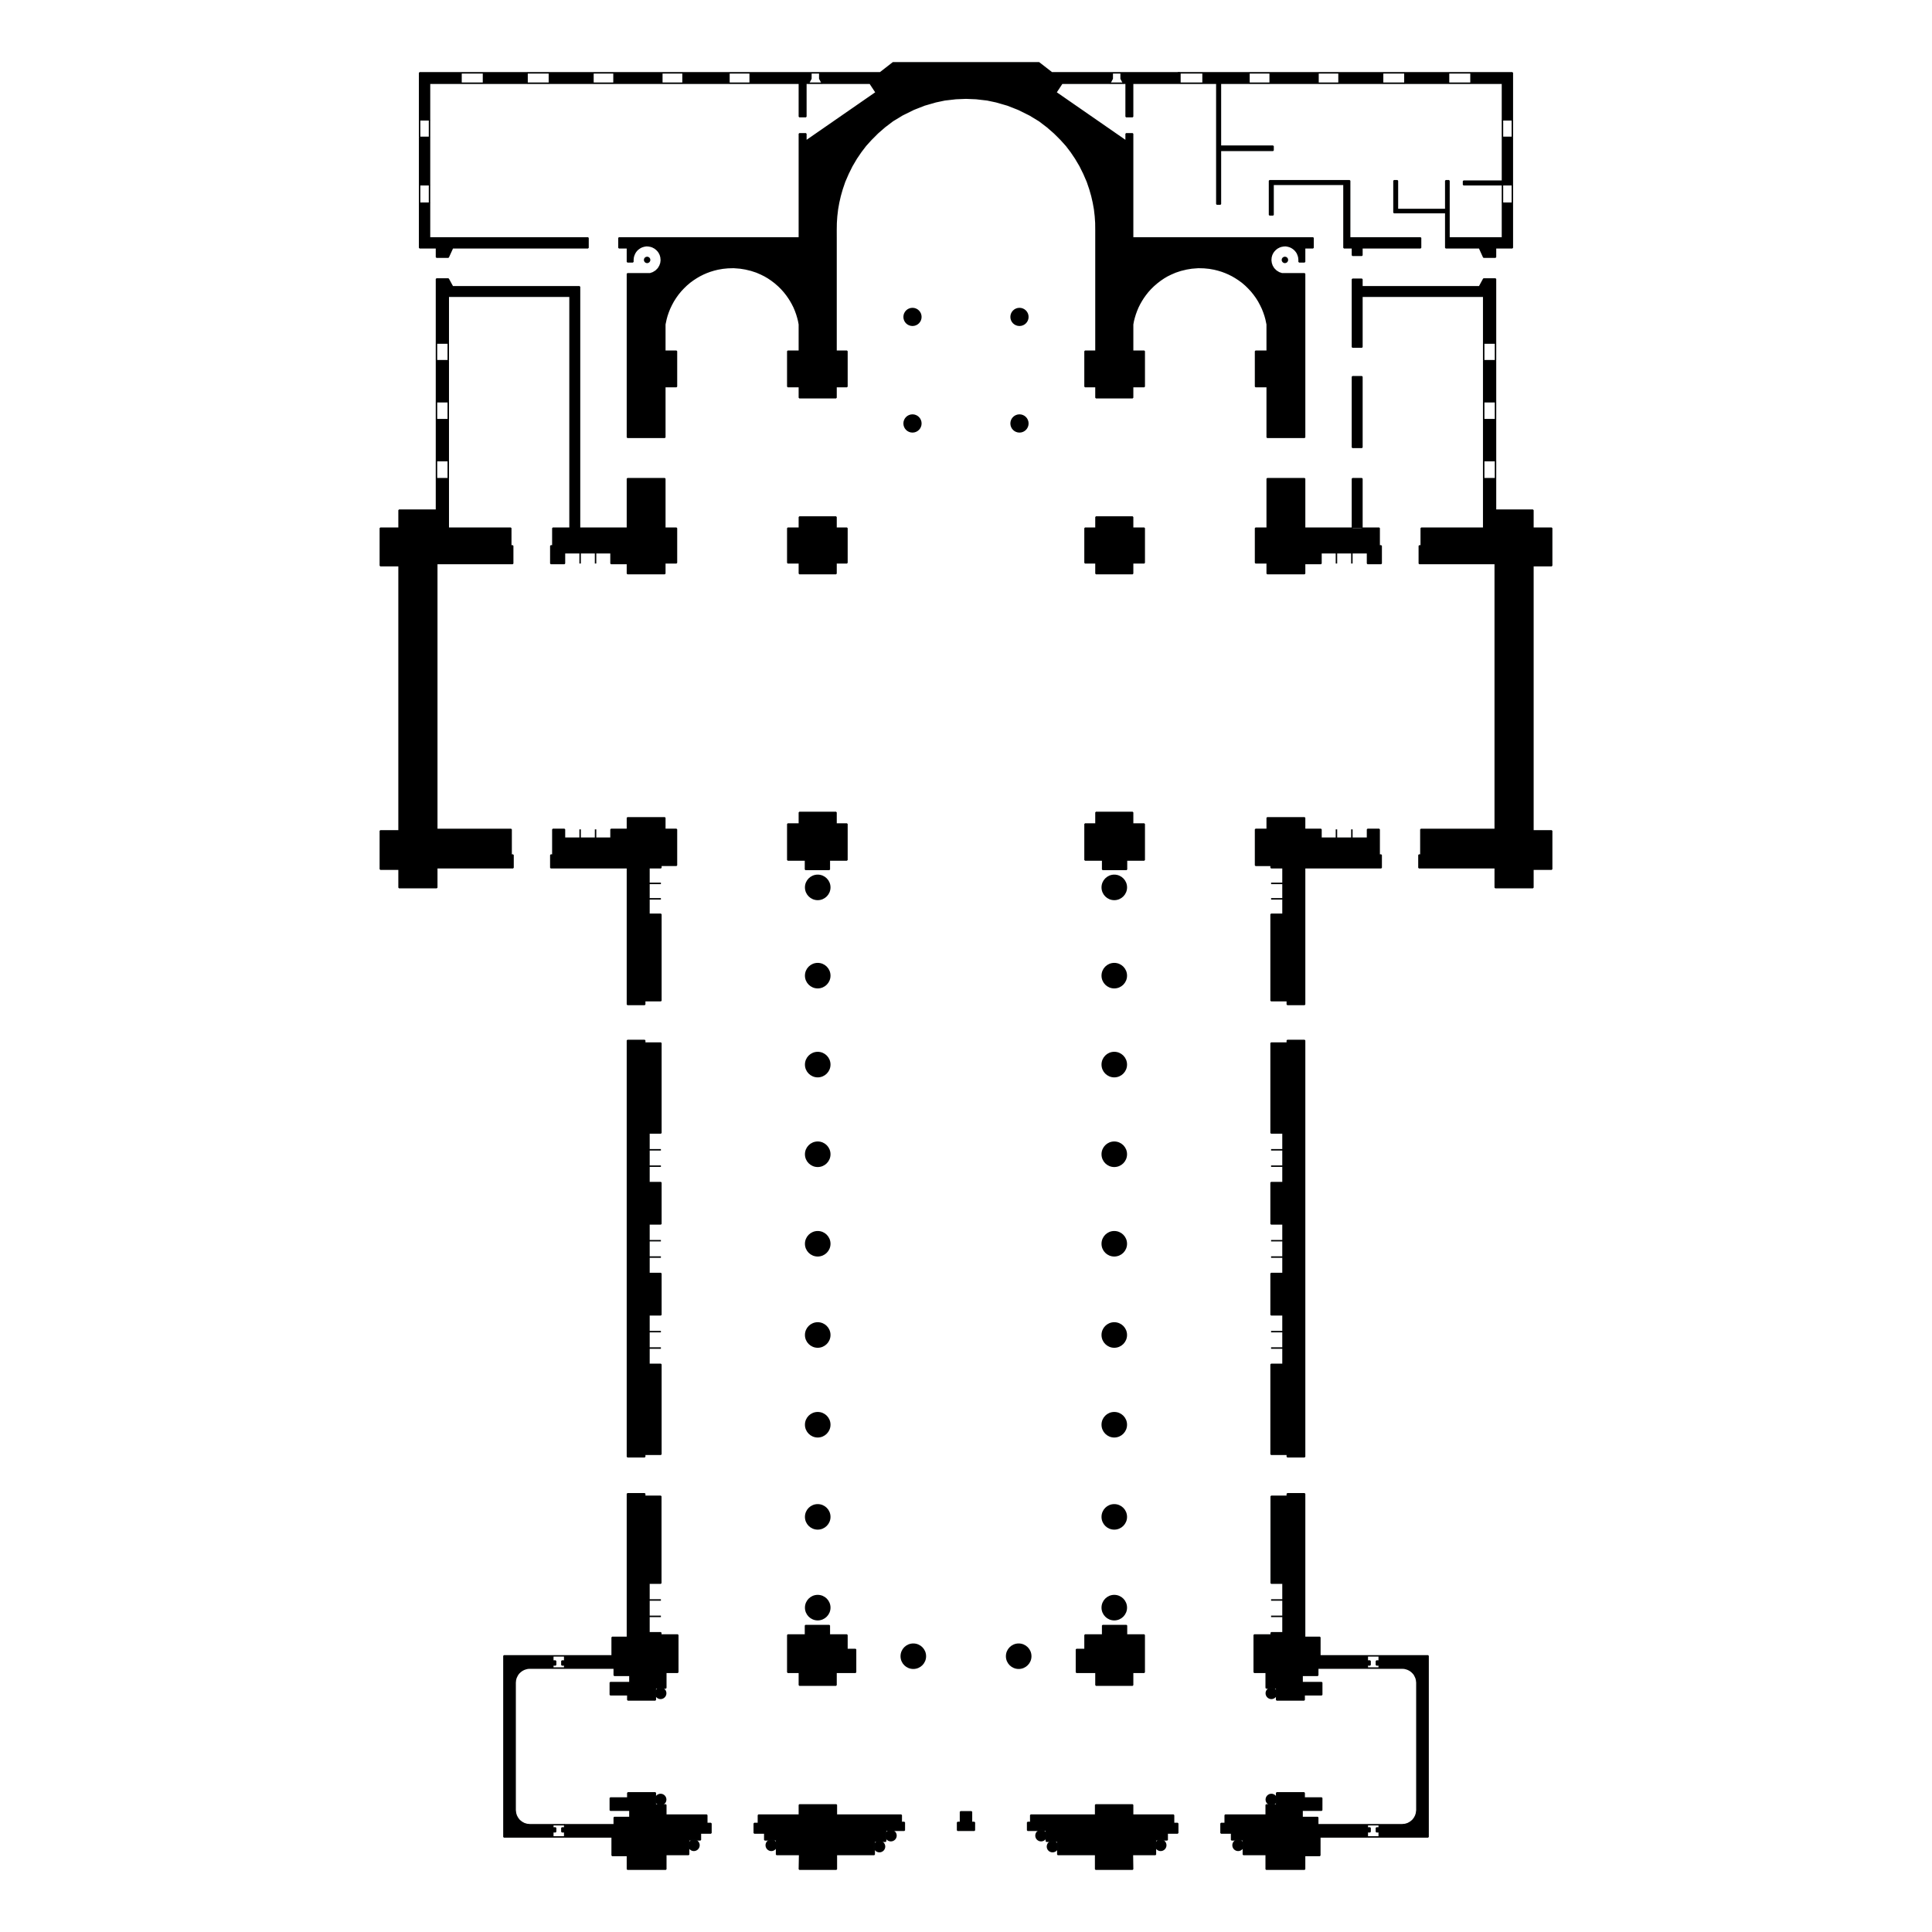 <svg xmlns:x="http://ns.adobe.com/Extensibility/1.0/" xmlns:i="http://ns.adobe.com/AdobeIllustrator/10.0/" xmlns:graph="http://ns.adobe.com/Graphs/1.0/" xmlns="http://www.w3.org/2000/svg" xmlns:xlink="http://www.w3.org/1999/xlink" version="1.1" x="0px" y="0px" viewBox="0 0 100 100" enable-background="new 0 0 100 100" xml:space="preserve"><g><polygon fill="#000000" stroke="#010202" stroke-width="0.076" stroke-linejoin="bevel" points="28.615,42.929    28.615,44.256 28.51,44.256 28.51,44.915 32.476,44.915 32.476,51.991 33.37,51.991 33.37,51.795 34.208,51.795 34.208,47.324    33.59,47.324 33.59,44.915 34.208,44.915 34.208,44.79 35.014,44.79 35.014,42.929 34.411,42.929 34.411,42.33 32.476,42.33    32.476,42.929 31.626,42.929 31.626,43.386 29.217,43.386 29.217,42.929  "></polygon><polygon fill="#000000" stroke="#010202" stroke-width="0.076" stroke-linejoin="bevel" points="32.476,53.854    32.476,75.401 33.37,75.401 33.37,75.274 34.208,75.274 34.208,70.62 33.59,70.62 33.59,68.055 34.208,68.055 34.208,65.916    33.59,65.916 33.59,63.349 34.208,63.349 34.208,61.21 33.59,61.21 33.59,58.643 34.208,58.643 34.208,53.99 33.37,53.99    33.37,53.854  "></polygon><path fill="#000000" stroke="#010202" stroke-width="0.076" stroke-linejoin="bevel" d="M33.625,13.453   c0-0.071-0.059-0.13-0.13-0.13c-0.072,0-0.13,0.06-0.13,0.13s0.058,0.13,0.13,0.13C33.566,13.583,33.625,13.524,33.625,13.453z"></path><polygon fill="#000000" stroke="#010202" stroke-width="0.076" stroke-linejoin="bevel" points="41.375,27.338    40.775,27.338 40.775,29.133 41.375,29.133 41.375,29.69 43.273,29.69 43.273,29.133 43.838,29.133 43.838,27.338 43.273,27.338    43.273,26.761 41.375,26.761  "></polygon><polygon fill="#000000" stroke="#010202" stroke-width="0.076" stroke-linejoin="bevel" points="41.375,42.651    40.775,42.651 40.775,44.513 41.692,44.513 41.692,45.003 42.926,45.003 42.926,44.513 43.838,44.513 43.838,42.651 43.273,42.651    43.273,42.051 41.375,42.051  "></polygon><path fill="#000000" stroke="#010202" stroke-width="0.076" stroke-linejoin="bevel" d="M42.949,45.931   c0-0.344-0.279-0.623-0.624-0.623c-0.344,0-0.624,0.279-0.624,0.623c0,0.345,0.28,0.624,0.624,0.624   C42.669,46.555,42.949,46.275,42.949,45.931L42.949,45.931z"></path><path fill="#000000" stroke="#010202" stroke-width="0.076" stroke-linejoin="bevel" d="M42.949,50.5   c0-0.346-0.279-0.624-0.624-0.624c-0.344,0-0.624,0.278-0.624,0.624c0,0.343,0.28,0.623,0.624,0.623   C42.669,51.123,42.949,50.844,42.949,50.5z"></path><path fill="#000000" stroke="#010202" stroke-width="0.076" stroke-linejoin="bevel" d="M42.949,55.103   c0-0.344-0.279-0.624-0.624-0.624c-0.344,0-0.624,0.28-0.624,0.624c0,0.345,0.28,0.624,0.624,0.624   C42.669,55.727,42.949,55.447,42.949,55.103z"></path><path fill="#000000" stroke="#010202" stroke-width="0.076" stroke-linejoin="bevel" d="M42.949,59.744   c0-0.344-0.279-0.624-0.624-0.624c-0.344,0-0.624,0.28-0.624,0.624c0,0.345,0.28,0.624,0.624,0.624   C42.669,60.368,42.949,60.089,42.949,59.744z"></path><path fill="#000000" stroke="#010202" stroke-width="0.076" stroke-linejoin="bevel" d="M42.949,64.378   c0-0.345-0.279-0.624-0.624-0.624c-0.344,0-0.624,0.279-0.624,0.624c0,0.344,0.28,0.622,0.624,0.622   C42.669,65,42.949,64.722,42.949,64.378z"></path><path fill="#000000" stroke="#010202" stroke-width="0.076" stroke-linejoin="bevel" d="M42.949,69.099   c0-0.345-0.279-0.624-0.624-0.624c-0.344,0-0.624,0.279-0.624,0.624s0.28,0.624,0.624,0.624   C42.669,69.723,42.949,69.443,42.949,69.099z"></path><path fill="#000000" stroke="#010202" stroke-width="0.076" stroke-linejoin="bevel" d="M42.949,73.742   c0-0.344-0.279-0.622-0.624-0.622c-0.344,0-0.624,0.278-0.624,0.622c0,0.345,0.28,0.626,0.624,0.626   C42.669,74.368,42.949,74.087,42.949,73.742z"></path><path fill="#000000" stroke="#010202" stroke-width="0.076" stroke-linejoin="bevel" d="M42.949,78.514   c0-0.347-0.279-0.624-0.624-0.624c-0.344,0-0.624,0.277-0.624,0.624c0,0.344,0.28,0.622,0.624,0.622   C42.669,79.136,42.949,78.857,42.949,78.514z"></path><path fill="#000000" stroke="#010202" stroke-width="0.076" stroke-linejoin="bevel" d="M42.949,83.211   c0-0.344-0.279-0.624-0.624-0.624c-0.344,0-0.624,0.28-0.624,0.624c0,0.343,0.28,0.624,0.624,0.624   C42.669,83.835,42.949,83.554,42.949,83.211z"></path><polygon fill="#000000" stroke="#010202" stroke-width="0.076" stroke-linejoin="bevel" points="39.255,93.951    41.375,93.951 41.375,93.421 43.29,93.421 43.29,93.951 46.649,93.951 46.649,94.329 46.808,94.329 46.808,94.736 45.84,94.736    45.84,95.302 45.249,95.302 45.249,95.99 43.29,95.99 43.29,96.75 41.375,96.75 41.389,95.99 40.195,95.99 40.195,95.232    39.584,95.232 39.584,94.876 39.04,94.876 39.04,94.383 39.255,94.383  "></polygon><polygon fill="#000000" stroke="#010202" stroke-width="0.076" stroke-linejoin="bevel" points="40.775,84.628    40.775,86.559 41.375,86.559 41.375,87.223 43.273,87.223 43.273,86.559 44.284,86.559 44.284,85.376 43.838,85.376 43.838,84.628    42.926,84.628 42.926,84.138 41.692,84.138 41.692,84.628  "></polygon><path fill="#000000" stroke="#010202" stroke-width="0.076" stroke-linejoin="bevel" d="M47.897,85.727   c0-0.347-0.28-0.624-0.624-0.624c-0.345,0-0.624,0.277-0.624,0.624c0,0.344,0.279,0.621,0.624,0.621   C47.618,86.348,47.897,86.07,47.897,85.727z"></path><polygon fill="#000000" stroke="#010202" stroke-width="0.076" stroke-linejoin="bevel" points="49.564,94.736    49.564,94.329 49.715,94.329 49.715,93.78 50.284,93.78 50.284,94.329 50.435,94.329 50.435,94.736  "></polygon><line fill="#000000" stroke="#010202" stroke-width="0.076" stroke-linejoin="bevel" x1="33.59" y1="46.524" x2="34.208" y2="46.524"></line><line fill="#000000" stroke="#010202" stroke-width="0.076" stroke-linejoin="bevel" x1="33.59" y1="45.724" x2="34.208" y2="45.724"></line><line fill="#000000" stroke="#010202" stroke-width="0.076" stroke-linejoin="bevel" x1="33.59" y1="65.066" x2="34.208" y2="65.066"></line><line fill="#000000" stroke="#010202" stroke-width="0.076" stroke-linejoin="bevel" x1="33.59" y1="64.219" x2="34.208" y2="64.219"></line><line fill="#000000" stroke="#010202" stroke-width="0.076" stroke-linejoin="bevel" x1="33.59" y1="69.774" x2="34.208" y2="69.774"></line><line fill="#000000" stroke="#010202" stroke-width="0.076" stroke-linejoin="bevel" x1="33.59" y1="68.926" x2="34.208" y2="68.926"></line><line fill="#000000" stroke="#010202" stroke-width="0.076" stroke-linejoin="bevel" x1="33.59" y1="60.36" x2="34.208" y2="60.36"></line><line fill="#000000" stroke="#010202" stroke-width="0.076" stroke-linejoin="bevel" x1="33.59" y1="59.513" x2="34.208" y2="59.513"></line><line fill="#000000" stroke="#010202" stroke-width="0.076" stroke-linejoin="bevel" x1="33.59" y1="83.662" x2="34.208" y2="83.662"></line><line fill="#000000" stroke="#010202" stroke-width="0.076" stroke-linejoin="bevel" x1="33.59" y1="82.814" x2="34.208" y2="82.814"></line><path fill="#000000" stroke="#010202" stroke-width="0.076" stroke-linejoin="bevel" d="M47.664,21.918   c0-0.24-0.194-0.434-0.433-0.434c-0.24,0-0.434,0.194-0.434,0.434c0,0.24,0.194,0.435,0.434,0.435   C47.469,22.353,47.664,22.158,47.664,21.918z"></path><path fill="#000000" stroke="#010202" stroke-width="0.076" stroke-linejoin="bevel" d="M47.664,16.404   c0-0.24-0.194-0.434-0.433-0.434c-0.24,0-0.434,0.194-0.434,0.434c0,0.239,0.194,0.432,0.434,0.432   C47.469,16.836,47.664,16.643,47.664,16.404z"></path><line fill="#000000" stroke="#010202" stroke-width="0.076" stroke-linejoin="bevel" x1="21.719" y1="10.517" x2="21.719" y2="9.562"></line><line fill="#000000" stroke="#010202" stroke-width="0.076" stroke-linejoin="bevel" x1="21.719" y1="7.11" x2="21.719" y2="6.203"></line><line fill="#000000" stroke="#010202" stroke-width="0.076" stroke-linejoin="bevel" x1="23.862" y1="3.769" x2="25.026" y2="3.769"></line><line fill="#000000" stroke="#010202" stroke-width="0.076" stroke-linejoin="bevel" x1="27.28" y1="3.769" x2="28.437" y2="3.769"></line><line fill="#000000" stroke="#010202" stroke-width="0.076" stroke-linejoin="bevel" x1="30.691" y1="3.769" x2="31.781" y2="3.769"></line><line fill="#000000" stroke="#010202" stroke-width="0.076" stroke-linejoin="bevel" x1="34.256" y1="3.769" x2="35.354" y2="3.769"></line><line fill="#000000" stroke="#010202" stroke-width="0.076" stroke-linejoin="bevel" x1="37.73" y1="3.769" x2="38.829" y2="3.769"></line><polyline fill="#000000" stroke="#010202" stroke-width="0.076" stroke-linejoin="bevel" points="41.972,3.769    42.431,3.769 42.431,3.769  "></polyline><line fill="#000000" stroke="#010202" stroke-width="0.076" stroke-linejoin="bevel" x1="25.026" y1="4.308" x2="23.862" y2="4.308"></line><line fill="#000000" stroke="#010202" stroke-width="0.076" stroke-linejoin="bevel" x1="22.232" y1="6.203" x2="22.232" y2="7.11"></line><line fill="#000000" stroke="#010202" stroke-width="0.076" stroke-linejoin="bevel" x1="22.232" y1="9.562" x2="22.232" y2="10.517"></line><polygon fill="#000000" stroke="#010202" stroke-width="0.076" stroke-linejoin="bevel" points="71.386,42.929    71.386,44.256 71.49,44.256 71.49,44.915 67.526,44.915 67.526,51.991 66.63,51.991 66.63,51.795 65.791,51.795 65.791,47.323    66.408,47.323 66.408,44.915 65.792,44.915 65.792,44.791 64.987,44.791 64.987,42.929 65.59,42.929 65.59,42.33 67.526,42.33    67.526,42.929 68.374,42.929 68.374,43.386 70.783,43.386 70.783,42.929  "></polygon><polygon fill="#000000" stroke="#010202" stroke-width="0.076" stroke-linejoin="bevel" points="67.526,53.854    67.526,75.401 66.63,75.401 66.63,75.274 65.791,75.274 65.791,70.62 66.408,70.62 66.408,68.055 65.791,68.055 65.791,65.916    66.408,65.916 66.408,63.349 65.791,63.349 65.791,61.21 66.408,61.21 66.408,58.643 65.791,58.643 65.791,53.99 66.63,53.99    66.63,53.854  "></polygon><path fill="#000000" stroke="#010202" stroke-width="0.076" stroke-linejoin="bevel" d="M66.637,13.453   c0-0.071-0.059-0.13-0.131-0.13c-0.071,0-0.13,0.06-0.13,0.13s0.059,0.13,0.13,0.13C66.578,13.583,66.637,13.524,66.637,13.453z"></path><polygon fill="#000000" stroke="#010202" stroke-width="0.076" stroke-linejoin="bevel" points="58.624,27.338    59.226,27.338 59.226,29.133 58.624,29.133 58.624,29.69 56.727,29.69 56.727,29.133 56.161,29.133 56.161,27.338 56.727,27.338    56.727,26.761 58.624,26.761  "></polygon><polygon fill="#000000" stroke="#010202" stroke-width="0.076" stroke-linejoin="bevel" points="58.624,42.651    59.226,42.651 59.226,44.513 58.308,44.513 58.308,45.003 57.073,45.003 57.073,44.513 56.161,44.513 56.161,42.651 56.727,42.651    56.727,42.051 58.624,42.051  "></polygon><path fill="#000000" stroke="#010202" stroke-width="0.076" stroke-linejoin="bevel" d="M58.299,45.931   c0-0.344-0.279-0.623-0.624-0.623c-0.344,0-0.623,0.279-0.623,0.623c0,0.345,0.279,0.624,0.623,0.624   C58.02,46.555,58.299,46.275,58.299,45.931L58.299,45.931z"></path><path fill="#000000" stroke="#010202" stroke-width="0.076" stroke-linejoin="bevel" d="M58.298,50.5   c0-0.345-0.279-0.624-0.624-0.624c-0.344,0-0.622,0.279-0.622,0.624c0,0.344,0.278,0.623,0.622,0.623   C58.019,51.123,58.298,50.844,58.298,50.5z"></path><path fill="#000000" stroke="#010202" stroke-width="0.076" stroke-linejoin="bevel" d="M58.298,55.103   c0-0.344-0.279-0.625-0.624-0.625c-0.344,0-0.622,0.281-0.622,0.625c0,0.345,0.278,0.624,0.622,0.624   C58.019,55.727,58.298,55.447,58.298,55.103z"></path><path fill="#000000" stroke="#010202" stroke-width="0.076" stroke-linejoin="bevel" d="M58.298,59.744   c0-0.344-0.279-0.624-0.624-0.624c-0.344,0-0.622,0.28-0.622,0.624c0,0.345,0.278,0.624,0.622,0.624   C58.019,60.368,58.298,60.089,58.298,59.744z"></path><path fill="#000000" stroke="#010202" stroke-width="0.076" stroke-linejoin="bevel" d="M58.298,64.378   c0-0.345-0.279-0.624-0.624-0.624c-0.344,0-0.622,0.279-0.622,0.624c0,0.344,0.278,0.622,0.622,0.622   C58.019,65,58.298,64.722,58.298,64.378z"></path><path fill="#000000" stroke="#010202" stroke-width="0.076" stroke-linejoin="bevel" d="M58.298,69.099   c0-0.345-0.279-0.624-0.624-0.624c-0.344,0-0.622,0.279-0.622,0.624s0.278,0.624,0.622,0.624   C58.019,69.723,58.298,69.443,58.298,69.099z"></path><path fill="#000000" stroke="#010202" stroke-width="0.076" stroke-linejoin="bevel" d="M58.298,73.742   c0-0.344-0.279-0.622-0.624-0.622c-0.344,0-0.622,0.278-0.622,0.622c0,0.345,0.278,0.626,0.622,0.626   C58.019,74.368,58.298,74.087,58.298,73.742z"></path><path fill="#000000" stroke="#010202" stroke-width="0.076" stroke-linejoin="bevel" d="M58.298,78.514   c0-0.347-0.279-0.624-0.624-0.624c-0.344,0-0.622,0.277-0.622,0.624c0,0.344,0.278,0.622,0.622,0.622   C58.019,79.136,58.298,78.857,58.298,78.514z"></path><path fill="#000000" stroke="#010202" stroke-width="0.076" stroke-linejoin="bevel" d="M58.298,83.211   c0-0.344-0.279-0.624-0.624-0.624c-0.344,0-0.622,0.28-0.622,0.624c0,0.343,0.278,0.624,0.622,0.624   C58.019,83.835,58.298,83.554,58.298,83.211z"></path><polygon fill="#000000" stroke="#010202" stroke-width="0.076" stroke-linejoin="bevel" points="60.744,93.951    58.624,93.951 58.624,93.421 56.71,93.421 56.71,93.951 53.351,93.951 53.351,94.329 53.19,94.329 53.19,94.736 54.158,94.736    54.158,95.302 54.752,95.302 54.752,95.99 56.71,95.99 56.71,96.75 58.624,96.75 58.613,95.99 59.805,95.99 59.805,95.232    60.414,95.232 60.414,94.876 60.959,94.876 60.959,94.383 60.744,94.383  "></polygon><polygon fill="#000000" stroke="#010202" stroke-width="0.076" stroke-linejoin="bevel" points="59.225,84.628    59.225,86.559 58.624,86.559 58.624,87.223 56.727,87.223 56.727,86.559 55.717,86.559 55.717,85.376 56.161,85.376 56.161,84.628    57.073,84.628 57.073,84.138 58.307,84.138 58.307,84.628  "></polygon><path fill="#000000" stroke="#010202" stroke-width="0.076" stroke-linejoin="bevel" d="M53.351,85.727   c0-0.347-0.28-0.624-0.624-0.624s-0.624,0.277-0.624,0.624c0,0.344,0.28,0.621,0.624,0.621S53.351,86.07,53.351,85.727z"></path><line fill="#000000" stroke="#010202" stroke-width="0.076" stroke-linejoin="bevel" x1="66.408" y1="46.524" x2="65.792" y2="46.524"></line><line fill="#000000" stroke="#010202" stroke-width="0.076" stroke-linejoin="bevel" x1="66.408" y1="45.724" x2="65.792" y2="45.724"></line><line fill="#000000" stroke="#010202" stroke-width="0.076" stroke-linejoin="bevel" x1="66.408" y1="65.066" x2="65.791" y2="65.066"></line><line fill="#000000" stroke="#010202" stroke-width="0.076" stroke-linejoin="bevel" x1="66.408" y1="64.219" x2="65.791" y2="64.219"></line><line fill="#000000" stroke="#010202" stroke-width="0.076" stroke-linejoin="bevel" x1="66.408" y1="69.774" x2="65.791" y2="69.774"></line><line fill="#000000" stroke="#010202" stroke-width="0.076" stroke-linejoin="bevel" x1="66.408" y1="68.926" x2="65.791" y2="68.926"></line><line fill="#000000" stroke="#010202" stroke-width="0.076" stroke-linejoin="bevel" x1="66.408" y1="60.36" x2="65.791" y2="60.36"></line><line fill="#000000" stroke="#010202" stroke-width="0.076" stroke-linejoin="bevel" x1="66.408" y1="59.513" x2="65.791" y2="59.513"></line><path fill="#000000" stroke="#010202" stroke-width="0.076" stroke-linejoin="bevel" d="M53.202,21.918   c0-0.24-0.194-0.434-0.433-0.434c-0.24,0-0.435,0.194-0.435,0.434c0,0.24,0.194,0.435,0.435,0.435   C53.008,22.353,53.202,22.158,53.202,21.918z"></path><path fill="#000000" stroke="#010202" stroke-width="0.076" stroke-linejoin="bevel" d="M53.202,16.404   c0-0.24-0.194-0.434-0.433-0.434c-0.24,0-0.435,0.194-0.435,0.434c0,0.239,0.194,0.432,0.435,0.432   C53.008,16.836,53.202,16.643,53.202,16.404z"></path><line fill="#000000" stroke="#010202" stroke-width="0.076" stroke-linejoin="bevel" x1="78.279" y1="10.517" x2="78.279" y2="9.562"></line><line fill="#000000" stroke="#010202" stroke-width="0.076" stroke-linejoin="bevel" x1="78.279" y1="7.11" x2="78.279" y2="6.203"></line><line fill="#000000" stroke="#010202" stroke-width="0.076" stroke-linejoin="bevel" x1="76.139" y1="3.769" x2="74.976" y2="3.769"></line><line fill="#000000" stroke="#010202" stroke-width="0.076" stroke-linejoin="bevel" x1="72.718" y1="3.769" x2="71.563" y2="3.769"></line><line fill="#000000" stroke="#010202" stroke-width="0.076" stroke-linejoin="bevel" x1="69.308" y1="3.769" x2="68.22" y2="3.769"></line><line fill="#000000" stroke="#010202" stroke-width="0.076" stroke-linejoin="bevel" x1="65.744" y1="3.769" x2="64.646" y2="3.769"></line><line fill="#000000" stroke="#010202" stroke-width="0.076" stroke-linejoin="bevel" x1="62.27" y1="3.769" x2="60.963" y2="3.769"></line><polyline fill="#000000" stroke="#010202" stroke-width="0.076" stroke-linejoin="bevel" points="58.029,3.769    57.569,3.769 57.569,3.769  "></polyline><line fill="#000000" stroke="#010202" stroke-width="0.076" stroke-linejoin="bevel" x1="74.976" y1="4.308" x2="76.139" y2="4.308"></line><line fill="#000000" stroke="#010202" stroke-width="0.076" stroke-linejoin="bevel" x1="77.767" y1="6.203" x2="77.767" y2="7.11"></line><line fill="#000000" stroke="#010202" stroke-width="0.076" stroke-linejoin="bevel" x1="77.767" y1="9.562" x2="77.767" y2="10.517"></line><polyline fill="#000000" stroke="#010202" stroke-width="0.076" stroke-linejoin="bevel" points="70.002,27.338    70.002,24.777 70.493,24.777 70.493,27.338  "></polyline><polygon fill="#000000" stroke="#010202" stroke-width="0.076" stroke-linejoin="bevel" points="70.002,23.158    70.002,19.5 70.493,19.5 70.493,23.158  "></polygon><path fill="#000000" stroke="#010202" stroke-width="0.076" stroke-linejoin="bevel" d="M34.456,87.643   c0-0.146-0.118-0.264-0.264-0.264c-0.145,0-0.264,0.117-0.264,0.264c0,0.146,0.119,0.265,0.264,0.265   C34.338,87.907,34.456,87.788,34.456,87.643z"></path><path fill="#000000" stroke="#010202" stroke-width="0.076" stroke-linejoin="bevel" d="M34.456,93.146   c0-0.146-0.118-0.265-0.264-0.265c-0.145,0-0.264,0.119-0.264,0.265c0,0.146,0.119,0.263,0.264,0.263   C34.338,93.408,34.456,93.292,34.456,93.146z"></path><line fill="#000000" stroke="#010202" stroke-width="0.076" stroke-linejoin="bevel" x1="30.826" y1="42.929" x2="30.826" y2="43.386"></line><line fill="#000000" stroke="#010202" stroke-width="0.076" stroke-linejoin="bevel" x1="30.826" y1="29.168" x2="30.826" y2="28.611"></line><line fill="#000000" stroke="#010202" stroke-width="0.076" stroke-linejoin="bevel" x1="69.174" y1="42.929" x2="69.174" y2="43.386"></line><line fill="#000000" stroke="#010202" stroke-width="0.076" stroke-linejoin="bevel" x1="69.174" y1="29.168" x2="69.174" y2="28.611"></line><path fill="#000000" stroke="#010202" stroke-width="0.076" stroke-linejoin="bevel" d="M66.072,87.643   c0-0.146-0.119-0.264-0.265-0.264c-0.145,0-0.264,0.117-0.264,0.264c0,0.146,0.119,0.265,0.264,0.265   C65.953,87.907,66.072,87.788,66.072,87.643z"></path><path fill="#000000" stroke="#010202" stroke-width="0.076" stroke-linejoin="bevel" d="M66.072,93.146   c0-0.146-0.119-0.265-0.265-0.265c-0.145,0-0.264,0.119-0.264,0.265c0,0.146,0.119,0.263,0.264,0.263   C65.953,93.408,66.072,93.292,66.072,93.146z"></path><line fill="#000000" stroke="#010202" stroke-width="0.076" stroke-linejoin="bevel" x1="66.408" y1="83.662" x2="65.791" y2="83.662"></line><line fill="#000000" stroke="#010202" stroke-width="0.076" stroke-linejoin="bevel" x1="66.408" y1="82.814" x2="65.791" y2="82.814"></line><line fill="#000000" stroke="#010202" stroke-width="0.076" stroke-linejoin="bevel" x1="28.613" y1="95.08" x2="29.229" y2="95.08"></line><polygon fill="#000000" stroke="#010202" stroke-width="0.076" stroke-linejoin="bevel" points="32.476,77.319    32.476,84.749 31.685,84.749 31.685,85.707 29.229,85.707 29.229,85.975 29.082,85.975 29.082,86.177 29.229,86.177 29.229,86.34    31.793,86.34 31.793,86.716 32.604,86.716 32.604,87.091 31.589,87.091 31.589,87.722 32.495,87.722 32.495,87.988 33.92,87.988    33.92,87.369 34.462,87.369 34.462,86.559 35.082,86.559 35.082,84.628 34.203,84.628 34.203,84.512 33.59,84.512 33.59,81.944    34.203,81.944 34.203,77.449 33.37,77.449 33.37,77.319  "></polygon><line fill="#000000" stroke="#010202" stroke-width="0.076" stroke-linejoin="bevel" x1="71.388" y1="95.08" x2="70.771" y2="95.08"></line><polygon fill="#000000" stroke="#010202" stroke-width="0.076" stroke-linejoin="bevel" points="67.526,77.319    67.526,84.749 68.316,84.749 68.316,85.707 70.771,85.707 70.771,85.975 70.916,85.975 70.916,86.177 70.771,86.177 70.771,86.34    68.206,86.34 68.206,86.716 67.397,86.716 67.397,87.091 68.412,87.091 68.412,87.722 67.504,87.722 67.504,87.988 66.079,87.988    66.079,87.369 65.538,87.369 65.538,86.559 64.918,86.559 64.918,84.628 65.797,84.628 65.797,84.512 66.408,84.512 66.408,81.944    65.797,81.944 65.797,77.449 66.63,77.449 66.63,77.319  "></polygon><polygon fill="#000000" stroke="#010202" stroke-width="0.076" stroke-linejoin="bevel" points="28.759,86.177    28.759,85.975 28.613,85.975 28.613,85.707 26.083,85.707 26.083,95.08 28.613,95.08 28.613,94.812 28.759,94.812 28.759,94.613    28.613,94.613 28.613,94.448 27.427,94.448 27.273,94.434 27.13,94.39 27.002,94.32 26.881,94.223 26.79,94.107 26.723,93.982    26.684,93.861 26.663,93.696 26.663,87.091 26.676,86.96 26.701,86.859 26.745,86.762 26.797,86.667 26.856,86.593 26.939,86.515    27.031,86.45 27.124,86.402 27.216,86.371 27.318,86.346 27.421,86.34 28.613,86.34 28.613,86.177  "></polygon><polygon fill="#000000" stroke="#010202" stroke-width="0.076" stroke-linejoin="bevel" points="36.583,93.951    34.462,93.951 34.462,93.421 33.92,93.421 33.92,92.799 32.495,92.799 32.495,93.066 31.589,93.066 31.589,93.696 32.604,93.696    32.604,94.072 31.793,94.072 31.793,94.448 29.229,94.448 29.229,94.613 29.082,94.613 29.082,94.812 29.229,94.812 29.229,95.08    31.685,95.08 31.685,96.04 32.476,96.04 32.476,96.75 34.462,96.75 34.462,95.99 35.644,95.99 35.644,95.232 36.253,95.232    36.253,94.876 36.799,94.876 36.799,94.383 36.583,94.383  "></polygon><polygon fill="#000000" stroke="#010202" stroke-width="0.076" stroke-linejoin="bevel" points="71.242,86.177    71.242,85.975 71.388,85.975 71.388,85.707 73.918,85.707 73.918,95.08 71.388,95.08 71.388,94.812 71.242,94.812 71.242,94.613    71.388,94.613 71.388,94.448 72.571,94.448 72.728,94.434 72.87,94.39 72.997,94.32 73.118,94.223 73.21,94.107 73.277,93.982    73.316,93.861 73.338,93.696 73.338,87.091 73.323,86.96 73.298,86.859 73.254,86.762 73.204,86.667 73.142,86.593 73.062,86.515    72.97,86.45 72.876,86.402 72.786,86.371 72.682,86.346 72.578,86.34 71.388,86.34 71.388,86.177  "></polygon><polygon fill="#000000" stroke="#010202" stroke-width="0.076" stroke-linejoin="bevel" points="63.416,93.951    65.538,93.951 65.538,93.421 66.079,93.421 66.079,92.799 67.504,92.799 67.504,93.066 68.412,93.066 68.411,93.696 67.396,93.696    67.396,94.072 68.205,94.072 68.205,94.448 70.771,94.448 70.771,94.613 70.916,94.613 70.916,94.812 70.771,94.812 70.771,95.08    68.314,95.08 68.314,96.04 67.525,96.04 67.525,96.75 65.538,96.75 65.538,95.99 64.356,95.99 64.356,95.232 63.747,95.232    63.747,94.876 63.2,94.876 63.2,94.383 63.416,94.383  "></polygon><polygon fill="#000000" stroke="#010202" stroke-width="0.076" stroke-linejoin="bevel" points="22.592,23.842    23.202,23.842 23.202,21.72 22.592,21.72  "></polygon><polygon fill="#000000" stroke="#010202" stroke-width="0.076" stroke-linejoin="bevel" points="22.592,20.793    23.202,20.793 23.202,18.67 22.592,18.67  "></polygon><polygon fill="#000000" stroke="#010202" stroke-width="0.076" stroke-linejoin="bevel" points="20.655,26.407    20.655,27.338 19.686,27.338 19.686,29.279 20.655,29.279 20.655,43.005 19.686,43.005 19.686,44.988 20.655,44.988 20.655,45.943    22.607,45.943 22.607,44.915 26.555,44.915 26.555,44.256 26.456,44.256 26.456,42.931 22.607,42.931 22.607,29.168 26.537,29.168    26.537,28.254 26.437,28.254 26.437,27.338 23.202,27.338 23.202,24.777 22.592,24.777 22.592,26.407  "></polygon><polygon fill="#000000" stroke="#010202" stroke-width="0.076" stroke-linejoin="bevel" points="77.407,23.842    76.796,23.842 76.796,21.72 77.407,21.72  "></polygon><polygon fill="#000000" stroke="#010202" stroke-width="0.076" stroke-linejoin="bevel" points="77.407,20.793    76.796,20.793 76.796,18.67 77.407,18.67  "></polygon><polygon fill="#000000" stroke="#010202" stroke-width="0.076" stroke-linejoin="bevel" points="70.002,17.965    70.493,17.965 70.493,15.333 76.796,15.333 76.796,17.757 77.407,17.757 77.407,14.44 76.796,14.44 76.576,14.844 70.493,14.844    70.493,14.455 70.002,14.455  "></polygon><polygon fill="#000000" stroke="#010202" stroke-width="0.076" stroke-linejoin="bevel" points="79.344,26.407    79.344,27.338 80.314,27.338 80.314,29.279 79.344,29.279 79.344,43.005 80.314,43.005 80.314,44.988 79.344,44.988 79.344,45.943    77.393,45.943 77.393,44.915 73.444,44.915 73.444,44.256 73.544,44.256 73.544,42.931 77.393,42.931 77.393,29.168 73.463,29.168    73.463,28.254 73.563,28.254 73.563,27.338 76.796,27.338 76.796,24.777 77.407,24.777 77.407,26.407  "></polygon><polygon fill="#000000" stroke="#010202" stroke-width="0.076" stroke-linejoin="bevel" points="78.279,6.203    78.279,3.769 76.139,3.769 76.139,4.308 77.767,4.308 77.767,6.203  "></polygon><polygon fill="#000000" stroke="#010202" stroke-width="0.076" stroke-linejoin="bevel" points="74.976,4.308    74.976,3.769 72.718,3.769 72.718,4.308  "></polygon><polygon fill="#000000" stroke="#010202" stroke-width="0.076" stroke-linejoin="bevel" points="71.563,4.308    71.563,3.769 69.308,3.769 69.308,4.308  "></polygon><polygon fill="#000000" stroke="#010202" stroke-width="0.076" stroke-linejoin="bevel" points="68.22,4.308    68.22,3.769 65.744,3.769 65.744,4.308  "></polygon><polygon fill="#000000" stroke="#010202" stroke-width="0.076" stroke-linejoin="bevel" points="58.624,6.038    58.624,4.308 61.072,4.308 61.072,3.769 58.029,3.769 58.029,4.069 58.153,4.308 58.288,4.308 58.288,6.038  "></polygon><polygon fill="#000000" stroke="#010202" stroke-width="0.076" stroke-linejoin="bevel" points="21.719,6.203    21.719,3.769 23.862,3.769 23.862,4.308 22.232,4.308 22.232,6.203  "></polygon><polygon fill="#000000" stroke="#010202" stroke-width="0.076" stroke-linejoin="bevel" points="21.719,9.562    21.719,7.11 22.232,7.11 22.232,9.562  "></polygon><polygon fill="#000000" stroke="#010202" stroke-width="0.076" stroke-linejoin="bevel" points="25.026,4.308    25.026,3.769 27.28,3.769 27.28,4.308  "></polygon><polygon fill="#000000" stroke="#010202" stroke-width="0.076" stroke-linejoin="bevel" points="28.437,4.308    28.437,3.769 30.691,3.769 30.691,4.308  "></polygon><polygon fill="#000000" stroke="#010202" stroke-width="0.076" stroke-linejoin="bevel" points="31.781,4.308    31.781,3.769 34.256,3.769 34.256,4.308  "></polygon><polygon fill="#000000" stroke="#010202" stroke-width="0.076" stroke-linejoin="bevel" points="35.354,4.308    35.354,3.769 37.73,3.769 37.73,4.308  "></polygon><polygon fill="#000000" stroke="#010202" stroke-width="0.076" stroke-linejoin="bevel" points="41.375,6.038    41.375,4.308 38.829,4.308 38.829,3.769 41.972,3.769 41.972,4.069 41.847,4.308 41.712,4.308 41.712,6.038  "></polygon><polygon fill="#000000" stroke="#010202" stroke-width="0.076" stroke-linejoin="bevel" points="22.232,10.517    21.719,10.517 21.719,12.826 22.592,12.826 22.592,13.311 23.202,13.311 23.423,12.826 30.436,12.826 30.436,12.314 22.232,12.314     "></polygon><polygon fill="#000000" stroke="#010202" stroke-width="0.076" stroke-linejoin="bevel" points="32.476,22.638    32.476,14.171 33.651,14.171 33.802,14.119 33.952,14.027 34.078,13.9 34.161,13.76 34.21,13.62 34.229,13.473 34.216,13.317    34.179,13.185 34.127,13.08 34.073,13 33.988,12.911 33.893,12.837 33.774,12.774 33.68,12.743 33.556,12.721 33.452,12.716    33.351,12.733 33.25,12.76 33.174,12.792 33.113,12.827 33.061,12.862 33.003,12.908 32.956,12.954 32.913,13.005 32.869,13.069    32.832,13.14 32.799,13.222 32.773,13.311 32.76,13.428 32.758,13.504 32.76,13.553 32.476,13.553 32.476,12.826 32.037,12.826    32.037,12.314 41.375,12.314 41.375,6.925 41.712,6.925 41.712,7.308 45.351,4.788 45.034,4.308 42.558,4.308 42.431,4.069    42.431,3.769 45.56,3.769 46.228,3.25 50,3.25 53.771,3.25 54.439,3.769 57.569,3.769 57.569,4.069 57.444,4.308 54.966,4.308    54.65,4.788 58.288,7.308 58.288,6.925 58.624,6.925 58.624,12.314 67.964,12.314 67.964,12.826 67.526,12.826 67.526,13.553    67.24,13.553 67.242,13.504 67.24,13.428 67.227,13.311 67.201,13.222 67.169,13.14 67.133,13.069 67.087,13.005 67.043,12.954    66.997,12.908 66.94,12.862 66.888,12.827 66.826,12.792 66.751,12.76 66.65,12.733 66.549,12.716 66.442,12.721 66.32,12.743    66.226,12.774 66.106,12.837 66.012,12.911 65.928,13 65.873,13.08 65.821,13.185 65.784,13.317 65.772,13.473 65.792,13.62    65.839,13.76 65.923,13.9 66.049,14.027 66.197,14.119 66.349,14.171 67.526,14.171 67.526,22.638 65.59,22.638 65.59,20.011    64.987,20.011 64.987,18.179 65.59,18.179 65.59,16.791 65.535,16.529 65.485,16.348 65.421,16.16 65.345,15.968 65.255,15.781    65.151,15.586 65.033,15.399 64.909,15.228 64.771,15.058 64.634,14.911 64.477,14.757 64.301,14.606 64.128,14.48 63.951,14.365    63.781,14.266 63.603,14.177 63.429,14.102 63.251,14.035 63.044,13.972 62.849,13.924 62.595,13.879 62.323,13.852 62.023,13.844    61.685,13.871 61.415,13.915 61.116,13.987 60.846,14.076 60.611,14.177 60.413,14.274 60.239,14.377 60.056,14.501 59.881,14.635    59.694,14.797 59.54,14.95 59.409,15.096 59.279,15.261 59.173,15.411 59.079,15.559 58.984,15.725 58.896,15.902 58.821,16.081    58.755,16.263 58.7,16.444 58.658,16.608 58.624,16.791 58.624,18.179 59.226,18.179 59.226,20.011 58.624,20.011 58.624,20.586    56.727,20.586 56.727,20.011 56.161,20.011 56.161,18.179 56.727,18.179 56.727,12.314 56.727,11.913 56.723,11.539 56.7,11.197    56.659,10.838 56.595,10.483 56.516,10.138 56.417,9.793 56.284,9.402 56.103,8.984 55.905,8.585 55.676,8.198 55.444,7.854    55.198,7.532 54.918,7.221 54.579,6.883 54.218,6.568 53.798,6.248 53.302,5.947 52.714,5.656 52.151,5.435 51.565,5.266    51.098,5.167 50.522,5.101 50,5.08 49.478,5.101 48.902,5.167 48.434,5.266 47.847,5.435 47.286,5.656 46.697,5.947 46.202,6.248    45.782,6.568 45.421,6.883 45.084,7.221 44.803,7.532 44.557,7.854 44.323,8.198 44.095,8.585 43.897,8.984 43.716,9.402    43.583,9.793 43.485,10.138 43.406,10.483 43.343,10.838 43.301,11.197 43.278,11.539 43.272,11.913 43.273,12.314 43.273,18.179    43.838,18.179 43.838,20.011 43.273,20.011 43.273,20.586 41.375,20.586 41.375,20.011 40.775,20.011 40.775,18.179 41.375,18.179    41.375,16.791 41.341,16.608 41.299,16.444 41.245,16.263 41.179,16.081 41.104,15.902 41.015,15.725 40.921,15.559 40.826,15.411    40.721,15.261 40.59,15.096 40.46,14.95 40.306,14.797 40.12,14.635 39.944,14.501 39.761,14.377 39.585,14.274 39.39,14.177    39.155,14.076 38.884,13.987 38.586,13.915 38.315,13.871 37.977,13.844 37.677,13.852 37.407,13.879 37.151,13.924 36.956,13.972    36.75,14.035 36.57,14.102 36.397,14.177 36.22,14.266 36.049,14.365 35.873,14.48 35.701,14.606 35.524,14.757 35.366,14.911    35.229,15.058 35.09,15.228 34.968,15.399 34.849,15.586 34.744,15.781 34.655,15.968 34.579,16.16 34.515,16.348 34.466,16.529    34.411,16.791 34.411,18.179 35.014,18.179 35.014,20.011 34.411,20.011 34.411,22.638  "></polygon><polyline fill="#000000" stroke="#010202" stroke-width="0.076" stroke-linejoin="bevel" points="70.493,27.338    71.386,27.338 71.386,28.254 71.49,28.254 71.49,29.168 70.783,29.168 70.783,28.611 68.374,28.611 68.374,29.168 67.526,29.168    67.526,29.69 65.59,29.69 65.59,29.133 64.987,29.133 64.987,27.338 65.59,27.338 65.59,24.777 67.526,24.777 67.526,27.338    70.002,27.338  "></polyline><polygon fill="#000000" stroke="#010202" stroke-width="0.076" stroke-linejoin="bevel" points="29.997,27.338    32.476,27.338 32.476,24.777 34.411,24.777 34.411,27.338 35.014,27.338 35.014,29.133 34.411,29.133 34.411,29.69 32.476,29.69    32.476,29.168 31.626,29.168 31.626,28.611 29.217,28.611 29.217,29.168 28.51,29.168 28.51,28.254 28.615,28.254 28.615,27.338    29.505,27.338 29.505,15.333 23.202,15.333 23.202,17.757 22.592,17.757 22.592,14.44 23.202,14.44 23.423,14.844 29.997,14.844     "></polygon><line fill="#000000" stroke="#010202" stroke-width="0.076" stroke-linejoin="bevel" x1="69.973" y1="42.929" x2="69.973" y2="43.386"></line><line fill="#000000" stroke="#010202" stroke-width="0.076" stroke-linejoin="bevel" x1="69.973" y1="29.168" x2="69.973" y2="28.611"></line><line fill="#000000" stroke="#010202" stroke-width="0.076" stroke-linejoin="bevel" x1="30.027" y1="29.168" x2="30.027" y2="28.611"></line><line fill="#000000" stroke="#010202" stroke-width="0.076" stroke-linejoin="bevel" x1="30.027" y1="42.929" x2="30.027" y2="43.386"></line><line fill="#000000" stroke="#010202" stroke-width="0.076" stroke-linejoin="bevel" x1="70.771" y1="85.707" x2="71.388" y2="85.707"></line><line fill="#000000" stroke="#010202" stroke-width="0.076" stroke-linejoin="bevel" x1="70.771" y1="86.34" x2="71.388" y2="86.34"></line><line fill="#000000" stroke="#010202" stroke-width="0.076" stroke-linejoin="bevel" x1="28.613" y1="86.34" x2="29.229" y2="86.34"></line><line fill="#000000" stroke="#010202" stroke-width="0.076" stroke-linejoin="bevel" x1="28.613" y1="85.707" x2="29.229" y2="85.707"></line><line fill="#000000" stroke="#010202" stroke-width="0.076" stroke-linejoin="bevel" x1="28.613" y1="94.448" x2="29.24" y2="94.448"></line><line fill="#000000" stroke="#010202" stroke-width="0.076" stroke-linejoin="bevel" x1="70.771" y1="94.448" x2="71.388" y2="94.448"></line><line fill="#000000" stroke="#010202" stroke-width="0.076" stroke-linejoin="bevel" x1="57.444" y1="4.308" x2="58.153" y2="4.308"></line><line fill="#000000" stroke="#010202" stroke-width="0.076" stroke-linejoin="bevel" x1="61.072" y1="4.308" x2="62.27" y2="4.308"></line><line fill="#000000" stroke="#010202" stroke-width="0.076" stroke-linejoin="bevel" x1="64.646" y1="4.308" x2="65.744" y2="4.308"></line><line fill="#000000" stroke="#010202" stroke-width="0.076" stroke-linejoin="bevel" x1="68.22" y1="4.308" x2="69.308" y2="4.308"></line><line fill="#000000" stroke="#010202" stroke-width="0.076" stroke-linejoin="bevel" x1="71.563" y1="4.308" x2="72.718" y2="4.308"></line><line fill="#000000" stroke="#010202" stroke-width="0.076" stroke-linejoin="bevel" x1="27.28" y1="4.308" x2="28.437" y2="4.308"></line><line fill="#000000" stroke="#010202" stroke-width="0.076" stroke-linejoin="bevel" x1="30.691" y1="4.308" x2="31.781" y2="4.308"></line><line fill="#000000" stroke="#010202" stroke-width="0.076" stroke-linejoin="bevel" x1="34.256" y1="4.308" x2="35.354" y2="4.308"></line><line fill="#000000" stroke="#010202" stroke-width="0.076" stroke-linejoin="bevel" x1="37.73" y1="4.308" x2="38.829" y2="4.308"></line><line fill="#000000" stroke="#010202" stroke-width="0.076" stroke-linejoin="bevel" x1="41.847" y1="4.308" x2="42.558" y2="4.308"></line><line fill="#000000" stroke="#010202" stroke-width="0.076" stroke-linejoin="bevel" x1="22.592" y1="24.777" x2="22.592" y2="23.842"></line><line fill="#000000" stroke="#010202" stroke-width="0.076" stroke-linejoin="bevel" x1="23.202" y1="24.777" x2="23.202" y2="23.842"></line><line fill="#000000" stroke="#010202" stroke-width="0.076" stroke-linejoin="bevel" x1="22.592" y1="21.72" x2="22.592" y2="20.793"></line><line fill="#000000" stroke="#010202" stroke-width="0.076" stroke-linejoin="bevel" x1="23.202" y1="21.72" x2="23.202" y2="20.793"></line><line fill="#000000" stroke="#010202" stroke-width="0.076" stroke-linejoin="bevel" x1="22.592" y1="18.67" x2="22.592" y2="17.757"></line><line fill="#000000" stroke="#010202" stroke-width="0.076" stroke-linejoin="bevel" x1="23.202" y1="17.757" x2="23.202" y2="18.67"></line><line fill="#000000" stroke="#010202" stroke-width="0.076" stroke-linejoin="bevel" x1="76.796" y1="17.757" x2="76.796" y2="18.67"></line><line fill="#000000" stroke="#010202" stroke-width="0.076" stroke-linejoin="bevel" x1="76.796" y1="20.793" x2="76.796" y2="21.72"></line><line fill="#000000" stroke="#010202" stroke-width="0.076" stroke-linejoin="bevel" x1="76.796" y1="23.842" x2="76.796" y2="24.777"></line><line fill="#000000" stroke="#010202" stroke-width="0.076" stroke-linejoin="bevel" x1="77.407" y1="17.757" x2="77.407" y2="18.67"></line><line fill="#000000" stroke="#010202" stroke-width="0.076" stroke-linejoin="bevel" x1="77.407" y1="20.793" x2="77.407" y2="21.72"></line><line fill="#000000" stroke="#010202" stroke-width="0.076" stroke-linejoin="bevel" x1="77.407" y1="23.842" x2="77.407" y2="24.777"></line><polygon fill="#000000" stroke="#010202" stroke-width="0.076" stroke-linejoin="bevel" points="73.529,12.826    73.529,12.314 69.858,12.314 69.858,9.356 65.71,9.356 65.71,11.123 65.894,11.123 65.894,9.54 69.564,9.54 69.564,12.826    70.002,12.826 70.002,13.215 70.493,13.215 70.493,12.826  "></polygon><polygon fill="#000000" stroke="#010202" stroke-width="0.076" stroke-linejoin="bevel" points="62.27,3.769    62.27,4.308 62.983,4.308 62.983,10.563 63.169,10.563 63.169,7.783 65.894,7.783 65.894,7.567 63.169,7.567 63.169,4.308    64.646,4.308 64.646,3.769  "></polygon><polygon fill="#000000" stroke="#010202" stroke-width="0.076" stroke-linejoin="bevel" points="77.767,7.11    77.767,9.377 75.752,9.377 75.752,9.562 77.009,9.562 78.279,9.562 78.279,7.11  "></polygon><polygon fill="#000000" stroke="#010202" stroke-width="0.076" stroke-linejoin="bevel" points="74.832,12.826    76.576,12.826 76.796,13.311 77.407,13.311 77.407,12.826 78.279,12.826 78.279,10.517 77.767,10.517 77.767,12.314 74.999,12.314    74.999,9.356 74.832,9.356 74.832,10.842 72.331,10.842 72.331,9.356 72.152,9.356 72.152,11.006 74.832,11.006  "></polygon><path fill="#000000" stroke="#010202" stroke-width="0.076" stroke-linejoin="bevel" d="M54.151,95.01   c0-0.145-0.117-0.264-0.264-0.264c-0.146,0-0.264,0.119-0.264,0.264c0,0.147,0.118,0.263,0.264,0.263   C54.034,95.272,54.151,95.157,54.151,95.01z"></path><path fill="#000000" stroke="#010202" stroke-width="0.076" stroke-linejoin="bevel" d="M54.746,95.577   c0-0.145-0.119-0.265-0.267-0.265c-0.146,0-0.263,0.12-0.263,0.265c0,0.146,0.117,0.263,0.263,0.263   C54.627,95.84,54.746,95.724,54.746,95.577z"></path><path fill="#000000" stroke="#010202" stroke-width="0.076" stroke-linejoin="bevel" d="M64.351,95.508   c0-0.146-0.119-0.263-0.265-0.263c-0.146,0-0.264,0.117-0.264,0.263c0,0.146,0.117,0.266,0.264,0.266   C64.231,95.773,64.351,95.654,64.351,95.508z"></path><path fill="#000000" stroke="#010202" stroke-width="0.076" stroke-linejoin="bevel" d="M40.188,95.508   c0-0.146-0.118-0.263-0.264-0.263s-0.263,0.117-0.263,0.263c0,0.146,0.117,0.266,0.263,0.266S40.188,95.654,40.188,95.508z"></path><path fill="#000000" stroke="#010202" stroke-width="0.076" stroke-linejoin="bevel" d="M36.179,95.508   c0-0.146-0.119-0.263-0.265-0.263c-0.145,0-0.263,0.117-0.263,0.263c0,0.146,0.118,0.266,0.263,0.266   C36.06,95.773,36.179,95.654,36.179,95.508z"></path><path fill="#000000" stroke="#010202" stroke-width="0.076" stroke-linejoin="bevel" d="M45.783,95.577   c0-0.145-0.119-0.265-0.265-0.265c-0.145,0-0.264,0.12-0.264,0.265c0,0.146,0.119,0.263,0.264,0.263   C45.664,95.84,45.783,95.724,45.783,95.577z"></path><path fill="#000000" stroke="#010202" stroke-width="0.076" stroke-linejoin="bevel" d="M46.376,95.01   c0-0.145-0.119-0.264-0.265-0.264c-0.145,0-0.263,0.119-0.263,0.264c0,0.147,0.118,0.263,0.263,0.263   C46.257,95.272,46.376,95.157,46.376,95.01z"></path><path fill="#000000" stroke="#010202" stroke-width="0.076" stroke-linejoin="bevel" d="M60.339,95.508   c0-0.146-0.116-0.263-0.263-0.263c-0.146,0-0.265,0.117-0.265,0.263c0,0.146,0.119,0.266,0.265,0.266   C60.223,95.773,60.339,95.654,60.339,95.508z"></path></g></svg>